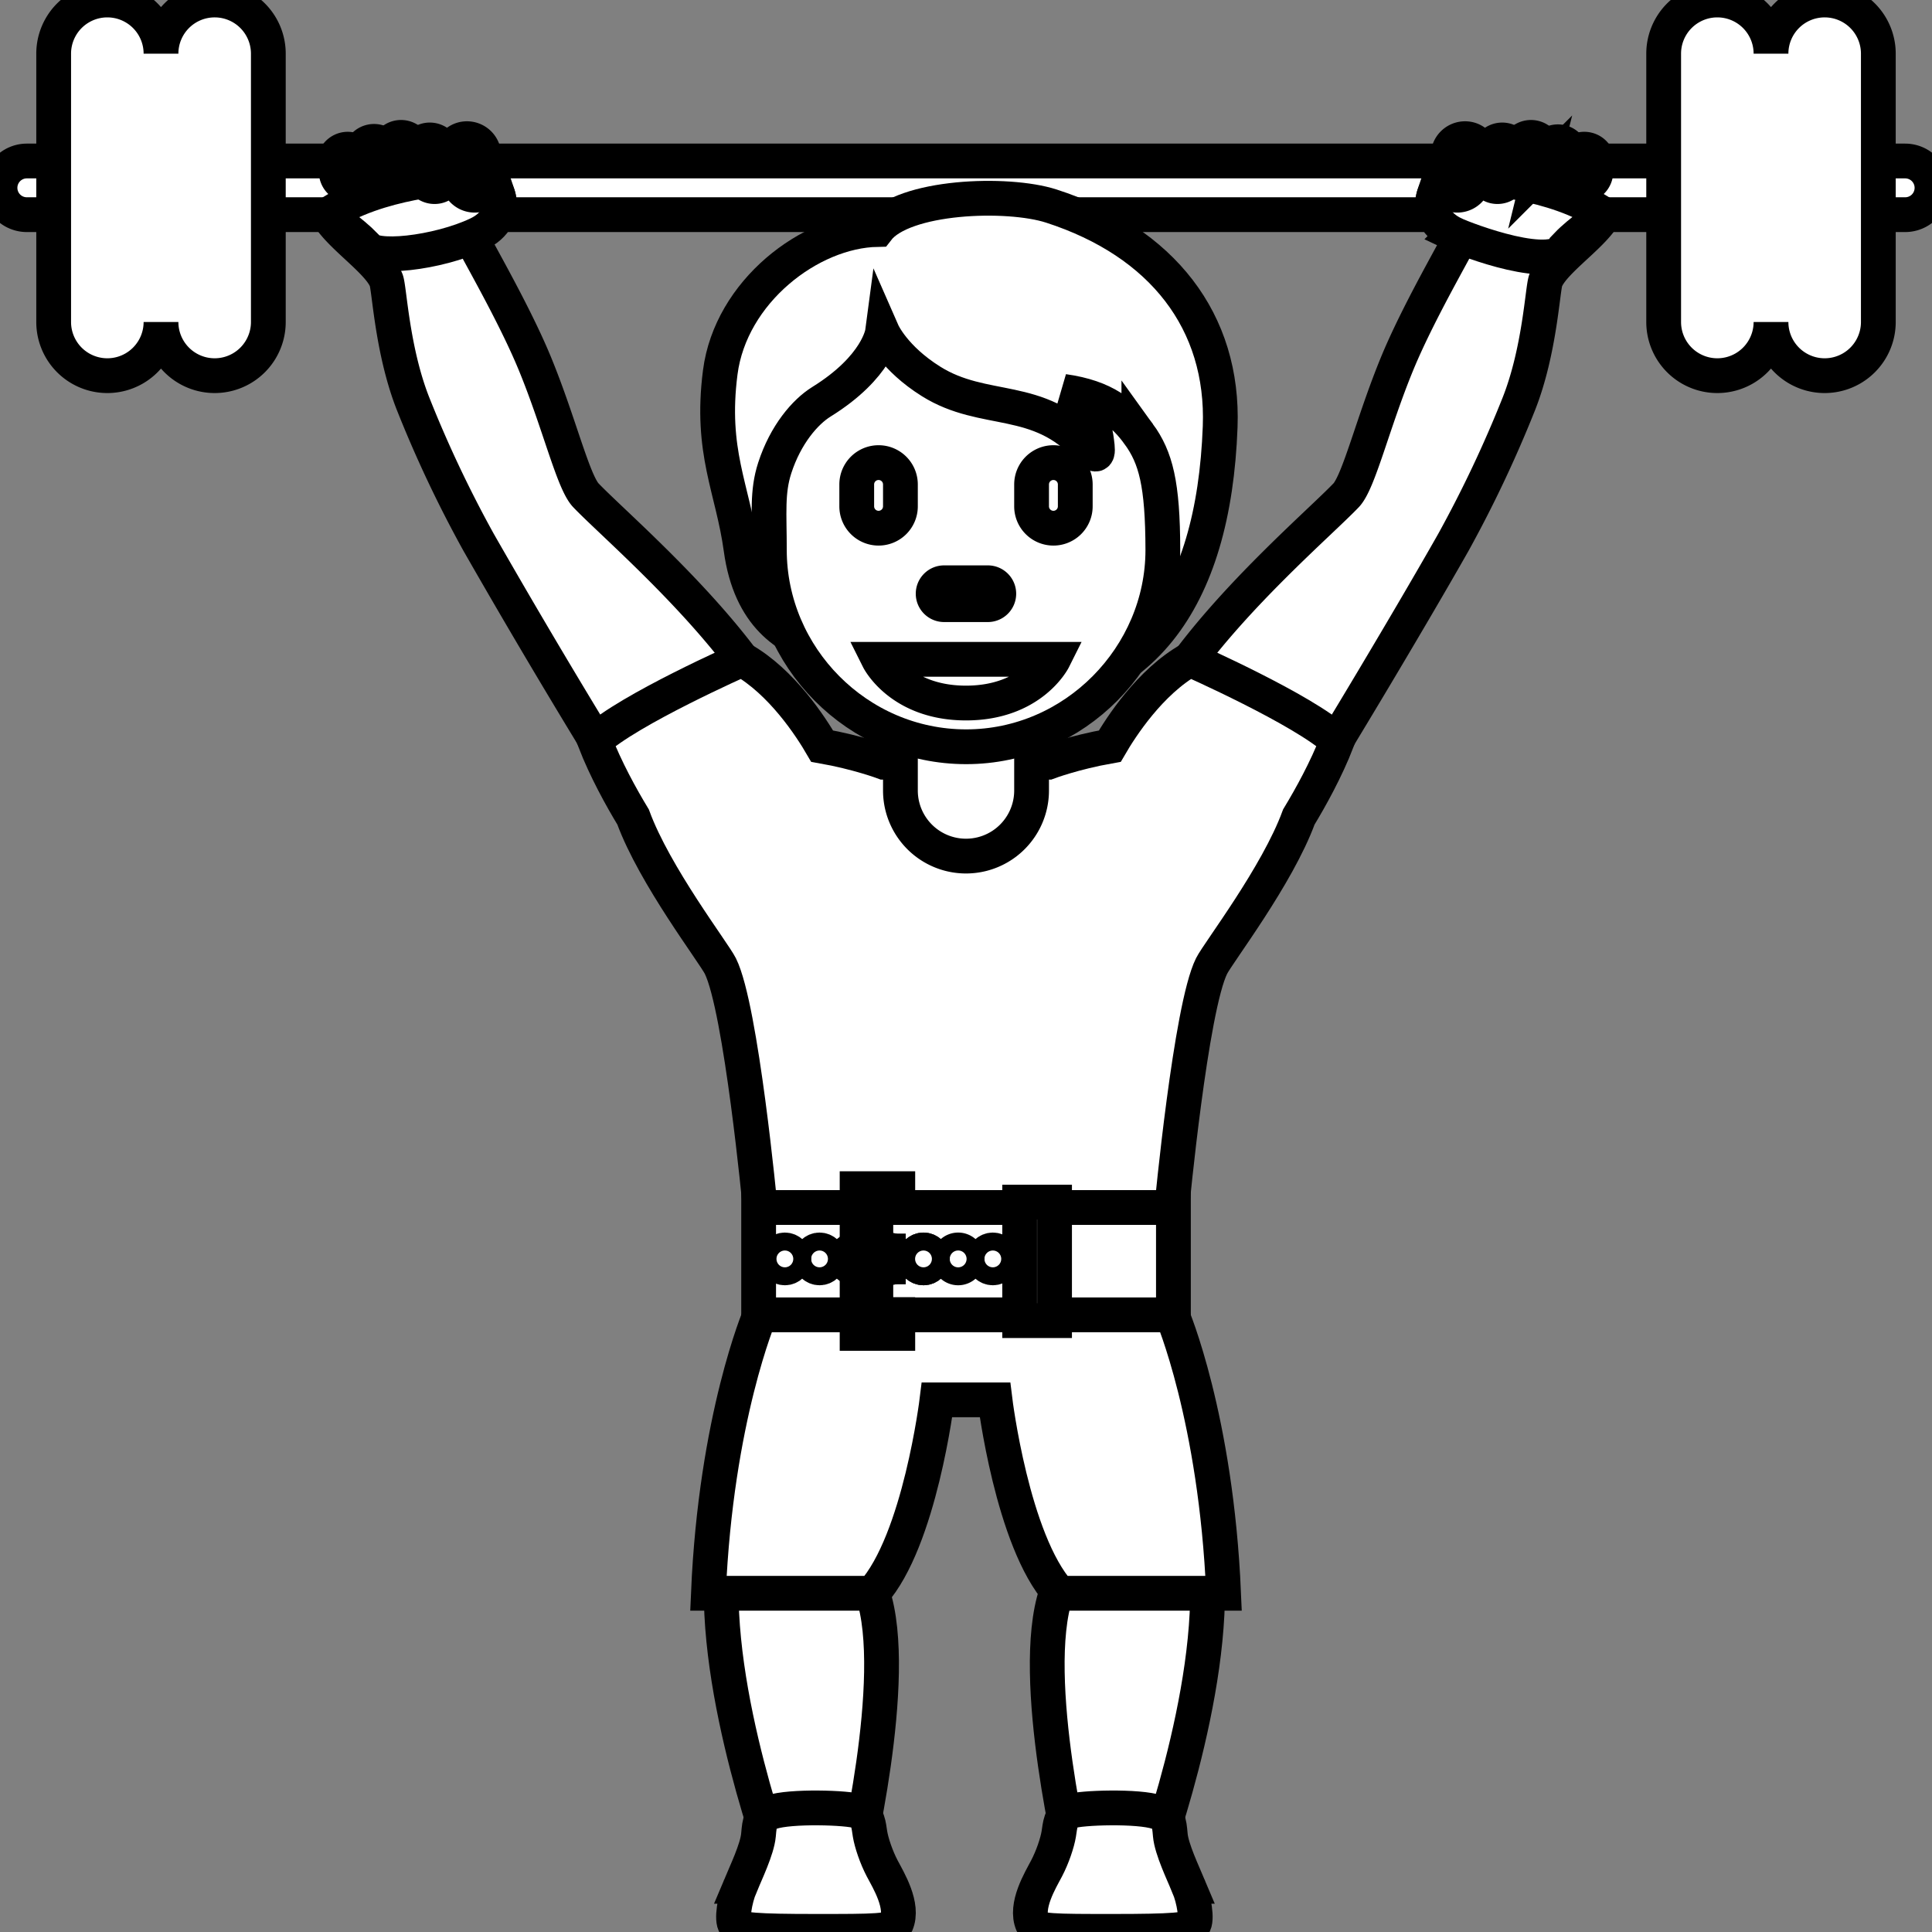 <svg viewBox="0 0 36 36" xmlns="http://www.w3.org/2000/svg" xmlns:xlink="http://www.w3.org/1999/xlink" aria-hidden="true" role="img" class="iconify iconify--twemoji" preserveAspectRatio="xMidYMid meet" fill="#000000" stroke="#000000" stroke-width="0.648"><rect x="0" y="0" width="36" height="36" fill="#808080" stroke="none"/><g id="SVGRepo_bgCarrier" stroke-width="0"></g><g id="SVGRepo_tracerCarrier" stroke-linecap="round" stroke-linejoin="round"></g><g id="SVGRepo_iconCarrier"> <path fill="#ffffff" d="M15.898 34.875h-1.365s-1.27-3.348-1.074-5.736l2.801.549c.526 1.571-.362 5.187-.362 5.187zm4.144 0h1.365s1.27-3.348 1.074-5.736l-2.801.549c-.526 1.571.362 5.187.362 5.187z"> </path> <path fill="#ffffff" d="M13.792 35.149c.102-.243.318-.694.341-.955c.023-.261.034-.354.24-.426c.347-.121 1.436-.087 1.623-.016c.186.071.189.263.216.424s.114.424.227.64c.114.216.409.697.261 1.034c-.062.14-.405.138-1.507.138s-1.417-.026-1.492-.118s-.011-.477.091-.721zm8.356 0c-.102-.243-.318-.694-.341-.955c-.023-.261-.034-.354-.24-.426c-.347-.121-1.436-.087-1.623-.016c-.187.071-.189.263-.216.424s-.114.424-.227.64s-.409.697-.261 1.034c.062.14.405.138 1.507.138c1.102 0 1.417-.026 1.492-.118s.011-.477-.091-.721z"> </path> <path fill="#ffffff" d="M8.646 4.146c.011.127.871 1.535 1.323 2.635c.452 1.1.71 2.198.948 2.448c.476.499 2.092 1.879 3.117 3.343s.724 2.503.06 2.922c-.88.555-1.803.204-2.437-.788a154.058 154.058 0 0 1-2.739-4.601A22.5 22.5 0 0 1 7.7 7.531c-.397-1-.444-2.168-.504-2.312c-.174-.425-1.12-.977-1.154-1.407c0 0 2.567-.095 2.604.334zm18.708 0c-.011.127-.871 1.535-1.323 2.635c-.452 1.1-.71 2.198-.948 2.448c-.476.499-2.092 1.879-3.117 3.343s-.724 2.503-.06 2.922c.88.555 1.803.204 2.437-.788c.451-.706 1.951-3.209 2.739-4.601a22.76 22.76 0 0 0 1.217-2.573c.397-1 .444-2.168.504-2.312c.175-.425 1.121-.977 1.155-1.406c0-.002-2.567-.097-2.604.332z"> </path> <path fill="#ffffff" d="M36 3.5a.5.5 0 0 1-.5.5H.5a.5.5 0 0 1 0-1h35a.5.5 0 0 1 .5.5z"> </path> <path fill="#ffffff" d="M34 0a1 1 0 0 0-1 1a1 1 0 1 0-2 0v5a1 1 0 1 0 2 0a1 1 0 1 0 2 0V1a1 1 0 0 0-1-1zM4 0a1 1 0 0 0-1 1a1 1 0 1 0-2 0v5a1 1 0 1 0 2 0a1 1 0 1 0 2 0V1a1 1 0 0 0-1-1z"> </path> <path fill="#ffffff" d="M22.172 12.286c-.742.419-1.283 1.257-1.492 1.617c-.665.117-1.151.3-1.151.3H16.47s-.486-.183-1.151-.3c-.209-.36-.75-1.197-1.492-1.617c0 0-2.121.937-2.746 1.521c.21.537.492 1.047.716 1.417c.4 1.092 1.502 2.527 1.626 2.777c.389.78.741 4.5.741 4.5L18 24l3.835-1.5s.352-3.72.741-4.5c.125-.25 1.227-1.685 1.626-2.777c.224-.37.506-.879.716-1.417c-.625-.583-2.746-1.52-2.746-1.52z"> </path> <g fill="#ffffff"> <path d="M27.096 4.363c-.33-.157-.476-.428-.377-.719l.003-.01c.099-.291.291-.346.738-.339c0 0 1.521.076 2.437.712c0 0-.456.304-.699.56v.01c-.185.541-1.894-.115-2.102-.214z"> </path> <path d="M27.843 3.47a.257.257 0 0 1-.188-.31l.087-.357c.033-.137.173-.221.31-.188s.221.173.188.31l-.087.357a.258.258 0 0 1-.31.188zm-.445-.87a.315.315 0 0 0-.397.197l-.279.837c-.055.164.168-.068.332-.013a.314.314 0 0 0 .397-.196l.144-.427a.316.316 0 0 0-.197-.398z"> </path> <path d="M28.384 3.399a.257.257 0 0 1-.188-.31l.082-.334c.033-.137.173-.221.31-.188s.221.173.188.31l-.082.334a.258.258 0 0 1-.31.188z"> </path> <path d="M28.9 3.424a.257.257 0 0 1-.188-.31l.068-.277c.033-.137.173-.221.31-.188s.221.173.188.31l-.068.277a.258.258 0 0 1-.31.188z"> </path> <path d="M29.419 3.447a.257.257 0 0 1-.188-.31l.04-.162c.033-.137.173-.221.31-.188s.221.173.188.31l-.04.162a.257.257 0 0 1-.31.188z"> </path> </g> <g fill="#ffffff"> <path d="M8.904 4.363c.33-.157.476-.428.377-.719l-.003-.01c-.099-.29-.291-.346-.738-.339c0 0-1.521.076-2.437.712c0 0 .454.314.702.57c.098.29 1.362.137 2.099-.214z"> </path> <path d="M8.157 3.47a.257.257 0 0 0 .188-.31l-.087-.357a.257.257 0 0 0-.31-.188a.258.258 0 0 0-.188.31l.087.357a.258.258 0 0 0 .31.188zm.445-.87a.315.315 0 0 1 .397.197l.279.837c.055.164-.168-.068-.332-.013a.314.314 0 0 1-.397-.196l-.144-.427a.316.316 0 0 1 .197-.398z"> </path> <path d="M7.616 3.399a.257.257 0 0 0 .188-.31l-.082-.334a.257.257 0 0 0-.31-.188a.257.257 0 0 0-.187.31l.082.334a.256.256 0 0 0 .309.188z"> </path> <path d="M7.1 3.424a.257.257 0 0 0 .188-.31l-.068-.277a.256.256 0 1 0-.497.122l.068.277a.256.256 0 0 0 .309.188z"> </path> <path d="M6.581 3.447a.257.257 0 0 0 .188-.31l-.039-.162a.258.258 0 0 0-.31-.188a.258.258 0 0 0-.188.31l.04.162a.256.256 0 0 0 .309.188z"> </path> </g> <path fill="#ffffff" d="M21.84 24.5L18 23l-3.84 1.5s-.82 1.917-.96 5.188h3.06c.88-.979 1.2-3.604 1.2-3.604h1.08s.32 2.625 1.2 3.604h3.06c-.14-3.271-.96-5.188-.96-5.188z"> </path> <path fill="#ffffff" d="M14.136 22.5h7.729v2h-7.729z"> </path> <path fill="#ffffff" d="M19 22.399h.65v2.209H19z"> </path> <circle fill="#ffffff" cx="18.5" cy="23.458" r=".167"> </circle> <path fill="#ffffff" d="M18.021 23.458a.167.167 0 0 1-.334 0a.167.167 0 0 1 .334 0z"> </path> <circle fill="#ffffff" cx="17.208" cy="23.458" r=".167"> </circle> <circle fill="#ffffff" cx="16.562" cy="23.458" r=".167"> </circle> <circle fill="#ffffff" cx="15.917" cy="23.458" r=".167"> </circle> <circle fill="#ffffff" cx="15.271" cy="23.458" r=".167"> </circle> <circle fill="#ffffff" cx="14.625" cy="23.458" r=".167"> </circle> <circle fill="#ffffff" cx="17.208" cy="23.458" r=".167"> </circle> <circle fill="#ffffff" cx="16.553" cy="23.458" r=".148"> </circle> <path fill="#ffffff" d="M16.318 23.31h.235v.297h-.235z"> </path> <path fill="#ffffff" d="M16.729 24.846h-.758v-2.697h.758v.35h-.409v1.997h.409z"> </path> <path fill="#ffffff" d="M19.591 3.84c-.823-.266-2.758-.194-3.242.436c-1.258.024-2.734 1.161-2.928 2.661c-.192 1.485.235 2.174.387 3.291c.172 1.265.883 1.669 1.452 1.839c.818 1.081 1.688 1.034 3.147 1.034c2.851 0 4.209-1.908 4.329-5.148c.073-1.96-1.077-3.444-3.145-4.113z"> </path> <path fill="#ffffff" d="M16.778 12.286v2.444a1.222 1.222 0 1 0 2.444 0v-2.444h-2.444z"> </path> <path fill="#ffffff" d="M21.221 8.091c-.276-.382-.629-.69-1.403-.798c.29.133.569.593.605.847c.036.254.073.46-.157.206c-.921-1.018-1.924-.617-2.917-1.239c-.694-.434-.905-.915-.905-.915s-.085.641-1.137 1.294c-.305.189-.669.611-.871 1.234c-.145.448-.1.847-.1 1.529c0 1.991 1.641 3.666 3.666 3.666s3.666-1.689 3.666-3.666c-.002-1.238-.132-1.722-.447-2.158z"> </path> <path fill="#ffffff" d="M19.629 12.286h-3.258s.407.814 1.629.814s1.629-.814 1.629-.814zm-1.222-1.019h-.815a.204.204 0 1 1 0-.408h.815a.204.204 0 1 1 0 .408z"> </path> <path fill="#ffffff" d="M16.371 9.842a.407.407 0 0 1-.407-.407v-.408a.407.407 0 1 1 .814 0v.407a.407.407 0 0 1-.407.408zm3.258 0a.407.407 0 0 1-.407-.407v-.408a.407.407 0 1 1 .814 0v.407a.407.407 0 0 1-.407.408z"> </path> </g></svg>